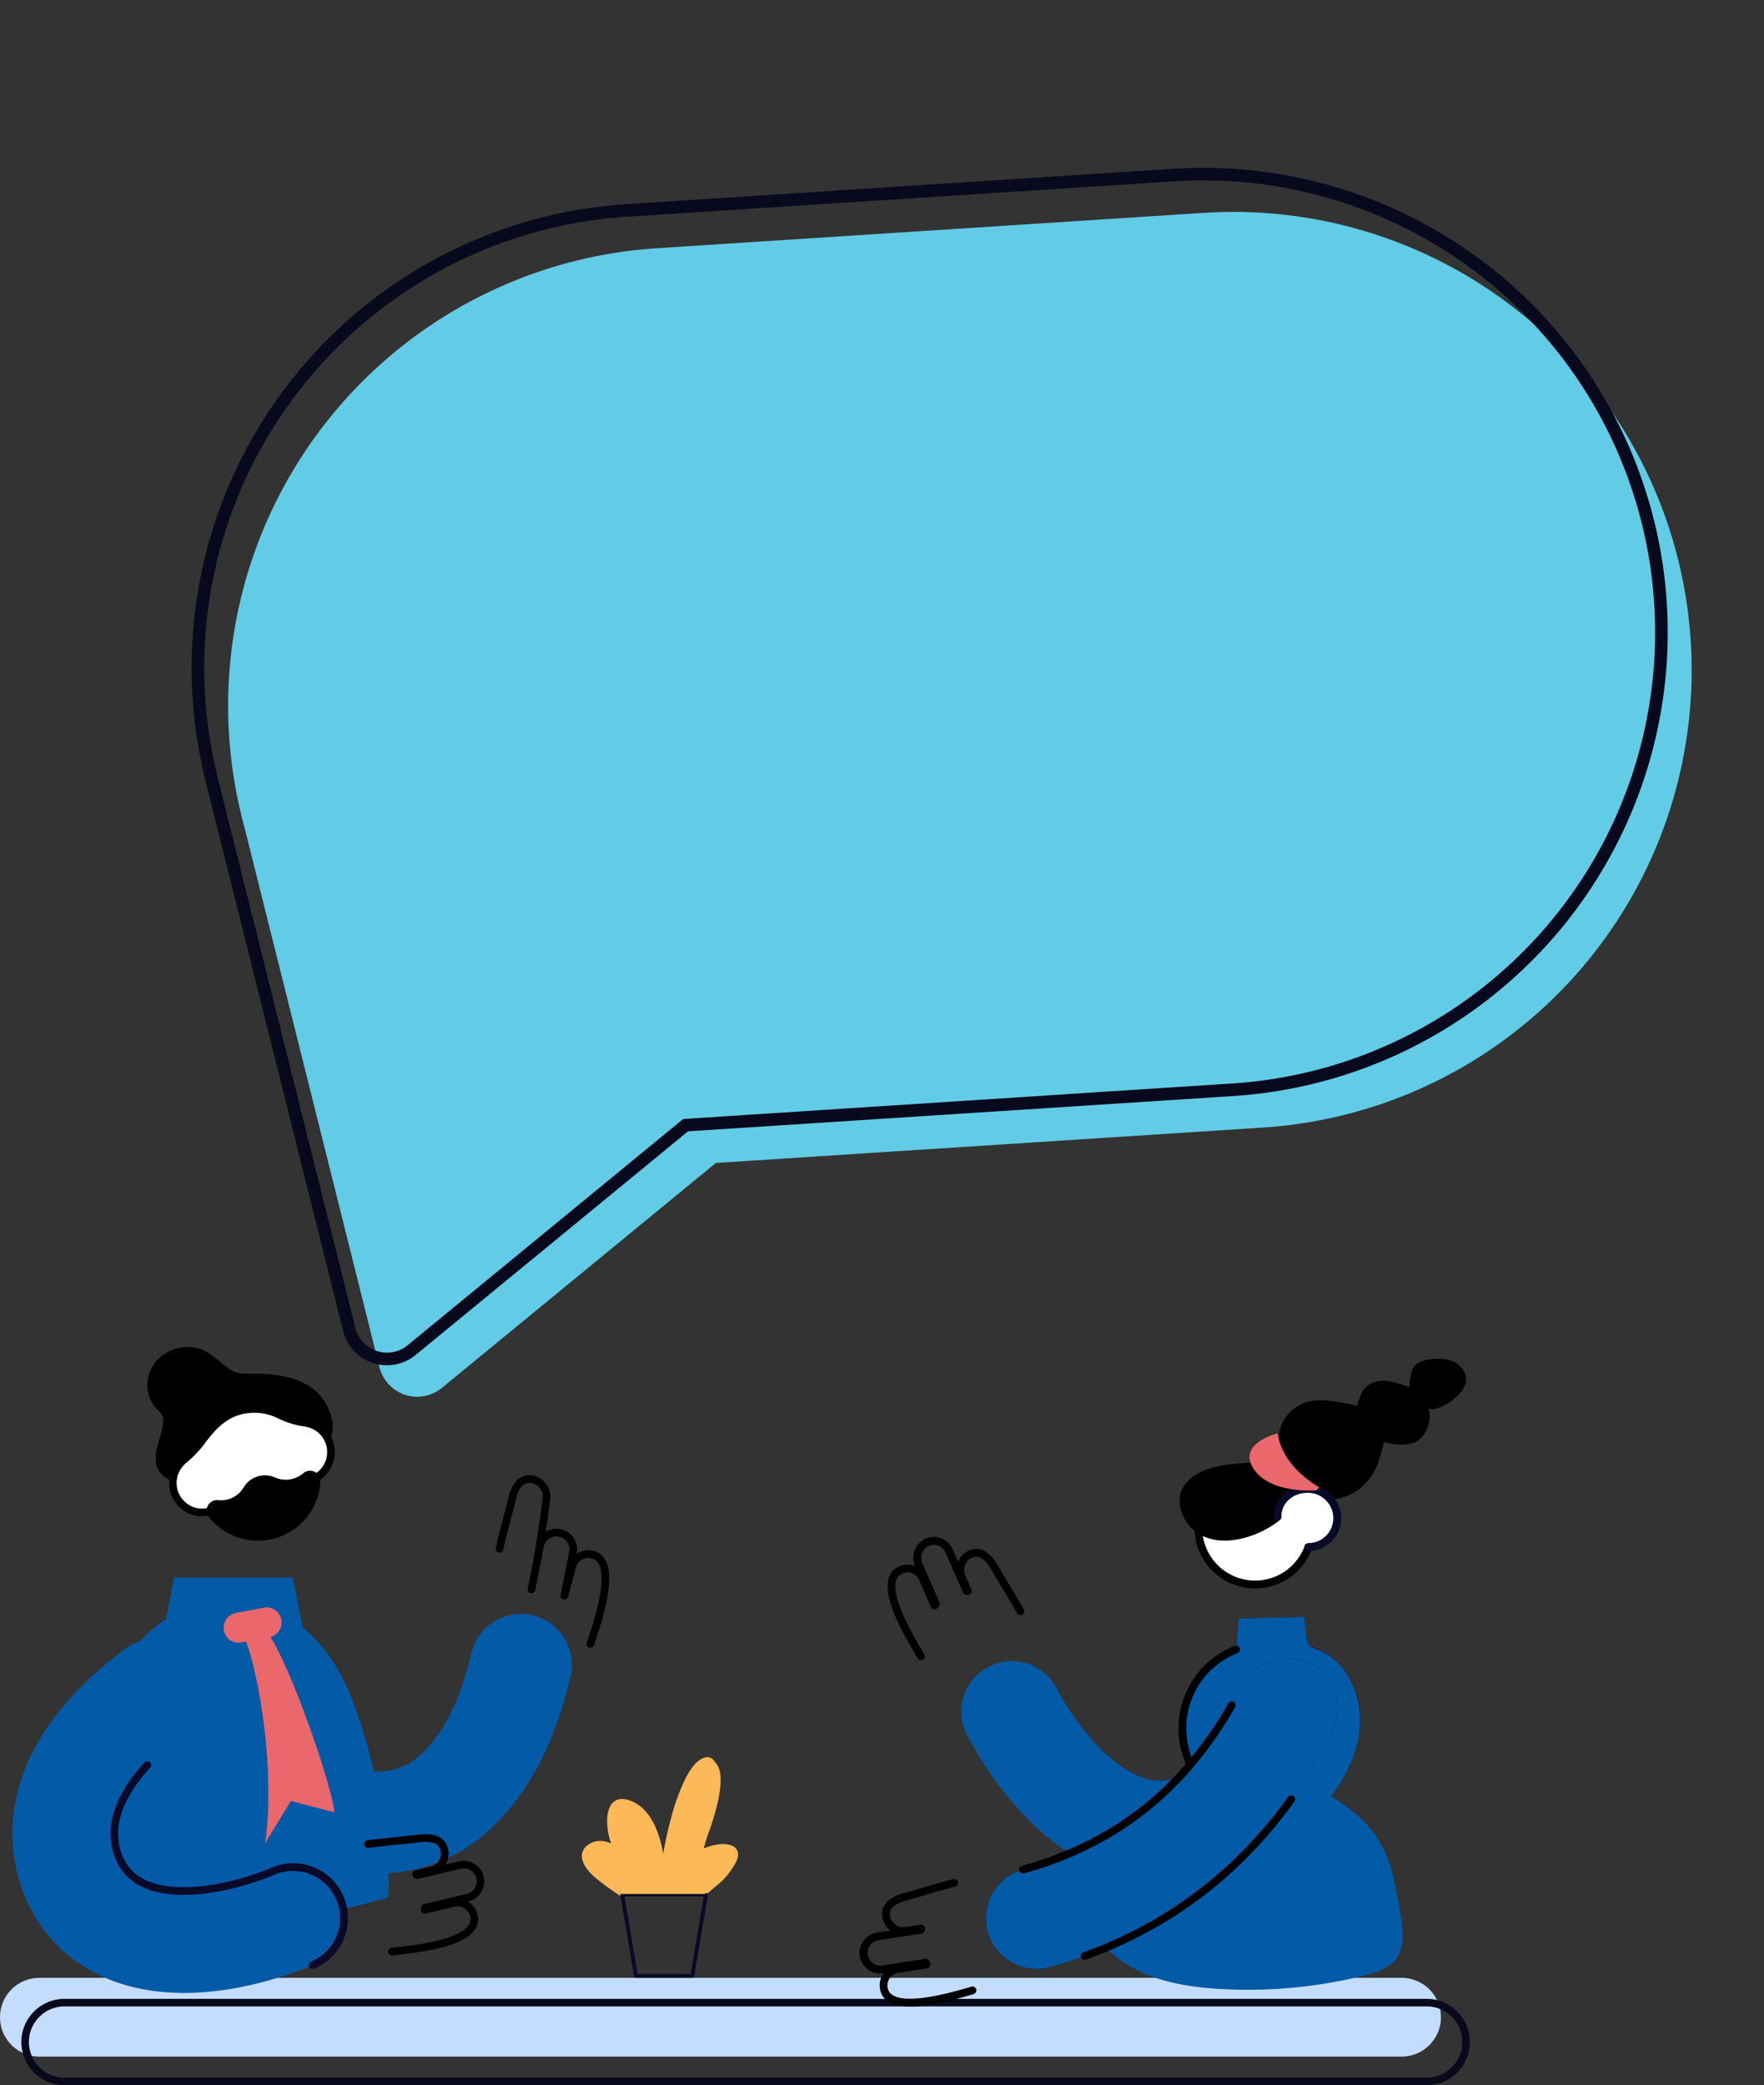 <svg xmlns="http://www.w3.org/2000/svg" width="700.277" height="827.526" viewBox="0 0 700.277 827.526">
  <rect x="0" y="0" width="700.277" height="827.526" fill="#333333" stroke="none"/>
  <g id="Group_3651" data-name="Group 3651" transform="translate(-163 -253.974)">
    <path id="Rectangle_1709" data-name="Rectangle 1709" d="M15.632,0H556.389a15.632,15.632,0,0,1,15.632,15.632v0a15.632,15.632,0,0,1-15.632,15.632H15.632A15.632,15.632,0,0,1,0,15.632v0A15.632,15.632,0,0,1,15.632,0Z" transform="translate(163 1038.891)" fill="#c4ddff"/>
    <path id="Rectangle_1710" data-name="Rectangle 1710" d="M15.632,0H556.389a15.632,15.632,0,0,1,15.632,15.632v0a15.632,15.632,0,0,1-15.632,15.632H15.632A15.632,15.632,0,0,1,0,15.632v0A15.632,15.632,0,0,1,15.632,0Z" transform="translate(172.979 1048.735)" fill="none" stroke="#09091d" stroke-linecap="round" stroke-width="3"/>
    <g id="Group_3618" data-name="Group 3618" transform="translate(167.913 788.54)">
      <g id="Group_3609" data-name="Group 3609" transform="translate(71.363 105.753)">
        <path id="Path_4857" data-name="Path 4857" d="M859.282,905.469a66.175,66.175,0,0,1-62.426-44.444l-10.24-29.461a20.227,20.227,0,1,1,38.212-13.283l10.24,29.462a25.419,25.419,0,0,0,17.6,16.385,24.439,24.439,0,0,0,22.579-4.962c9.482-8.077,16.583-21.962,21.109-41.269a20.228,20.228,0,0,1,39.387,9.233c-6.539,27.894-18.066,49.034-34.262,62.831A65.032,65.032,0,0,1,859.282,905.469Z" transform="translate(-785.489 -802.281)" fill="#035aa7"/>
      </g>
      <path id="Path_4858" data-name="Path 4858" d="M752.336,615.267a14.23,14.23,0,0,1-1.119-12.1c2.861-8.149,12.26-12.113,20.286-9.408,4.881,1.645,8.129,6.108,12.556,8.545,3.187,1.754,7.236,1.1,10.712,1.207,8.336.261,17.879,1.819,23.792,8.266,4.964,5.412,8.512,16.21,1.195,21.272-3.974,2.748-9.612,1.18-13.162-1.547-3.773-2.9-4.909-8.2-9.2-10.571a12.778,12.778,0,0,0-6.362-1.392,20.045,20.045,0,0,0-17.748,11.907c-2.03,4.771-2.516,10.815-6.9,13.584-4.72,2.982-11.357-.133-12.52-5.466-1.006-4.613,1.346-9.493,2.292-13.93a24.855,24.855,0,0,0,.49-3.211c.221-2.779-2.056-4.17-3.565-6.087A12.125,12.125,0,0,1,752.336,615.267Z" transform="translate(-696.746 -592.911)"/>
      <path id="Path_4859" data-name="Path 4859" d="M818.178,910.689q-60.442,17.617-121.125,0c-2.3-.665-.59-29.661-.359-33.176a158.06,158.06,0,0,1,5.346-31.276c7.368-26.925,22.144-53.15,53.721-53.15,25.622,0,41.34,18.236,49.637,40.738a224.943,224.943,0,0,1,9.627,34.959C815.865,873.141,821.537,909.71,818.178,910.689Z" transform="translate(-669.771 -691.979)" fill="#035aa7"/>
      <path id="Path_4860" data-name="Path 4860" d="M766.56,774h47.177l4.822,24.945H761.738Z" transform="translate(-702.371 -682.532)" fill="#035aa7"/>
      <g id="Group_3610" data-name="Group 3610" transform="translate(139.647 193.34)">
        <path id="Path_4861" data-name="Path 4861" d="M931.674,1023.791a1.516,1.516,0,0,1-.153-3.023c7.155-.734,26.161-2.685,30.513-8.821a4.293,4.293,0,0,0,.7-3.671,5.155,5.155,0,0,0-6.2-3.81l-11.449,2.737a1.515,1.515,0,0,1-1.854-1.675c.034-.248.065-.5.088-.746a1.516,1.516,0,0,1,1.157-1.334l16.942-4.05a5.148,5.148,0,1,0-2.394-10.014l-17.042,4.074a1.515,1.515,0,0,1-1.621-.645l-.068-.105c-.062-.1-.125-.192-.189-.287a1.515,1.515,0,0,1,.9-2.331l6.214-1.486.008,0a5.147,5.147,0,0,0,3.114-2.414,5.3,5.3,0,0,0,.692-4c-.759-2.962-3.382-3.937-8.775-3.256-2.023.255-4.458.5-7.035.758-3.865.389-8.246.829-12.815,1.45a1.515,1.515,0,0,1-.409-3c4.621-.629,9.03-1.072,12.921-1.462,2.669-.268,4.974-.5,6.959-.75,2.558-.322,10.343-1.3,12.09,5.51a8.339,8.339,0,0,1-1.012,6.284l5.368-1.283a8.179,8.179,0,0,1,3.8,15.91l-.273.065a8.155,8.155,0,0,1,3.837,5.161,7.262,7.262,0,0,1-1.175,6.128c-4.536,6.4-19.063,8.686-32.675,10.083A1.5,1.5,0,0,1,931.674,1023.791Z" transform="translate(-920.677 -975.685)"/>
      </g>
      <g id="Group_3611" data-name="Group 3611" transform="translate(191.862 50.901)">
        <path id="Path_4862" data-name="Path 4862" d="M1040.728,728a1.518,1.518,0,0,1-1.5-1.75l2.715-17.39s.755-6.119.776-6.294v-.008a5.147,5.147,0,0,0-1.172-3.762,5.3,5.3,0,0,0-3.5-2.048c-3.04-.327-4.871,1.793-6.121,7.082-.47,1.986-1.094,4.355-1.754,6.863-.988,3.754-2.108,8.01-3.125,12.5a1.515,1.515,0,1,1-2.955-.669c1.027-4.546,2.154-8.829,3.149-12.607.684-2.6,1.274-4.84,1.735-6.789.593-2.509,2.415-10.144,9.392-9.4a8.342,8.342,0,0,1,5.556,3.177,8.191,8.191,0,0,1,1.807,6.017h0c-.027.228-.154,1.253-.783,6.35l-2.722,17.438A1.515,1.515,0,0,1,1040.728,728Z" transform="translate(-1024.052 -693.686)"/>
      </g>
      <g id="Group_3612" data-name="Group 3612" transform="translate(204.548 72.12)">
        <path id="Path_4863" data-name="Path 4863" d="M1074.071,782.958a1.517,1.517,0,0,1-1.435-2c2.315-6.81,8.465-24.9,4.7-31.413a4.294,4.294,0,0,0-3.045-2.165,5.149,5.149,0,0,0-6.05,4.051c-.007.033-.014.066-.023.1l-2.862,10.69a1.515,1.515,0,0,1-2.328,1.36l-.041-.025h0l-.025-.016a1.525,1.525,0,0,1-.574-2.051l3.285-16.607a5.148,5.148,0,1,0-10.1-2l-3.4,17.189a1.516,1.516,0,0,1-2.974-.588l3.4-17.189a8.179,8.179,0,1,1,16.047,3.175l-.054.27.152-.1a8.12,8.12,0,0,1,6.138-1.228,7.265,7.265,0,0,1,5.081,3.622c3.922,6.789-.052,20.949-4.456,33.9A1.517,1.517,0,0,1,1074.071,782.958Z" transform="translate(-1049.167 -735.695)"/>
      </g>
      <g id="Group_3613" data-name="Group 3613" transform="translate(0 115.75)">
        <path id="Path_4864" data-name="Path 4864" d="M712.368,962.675c-20.06,0-37.027-6.133-49.249-17.843-15.572-14.92-22.217-37.811-17.343-59.742,4.742-21.335,18.836-40.611,43.089-58.929a20.227,20.227,0,1,1,24.382,32.282c-16.032,12.109-25.447,24.028-27.979,35.425-1.8,8.093.492,16.631,5.839,21.753,4.938,4.731,12.816,6.939,23.413,6.561,10.047-.358,22.169-3.225,33.258-7.865a20.227,20.227,0,0,1,15.616,37.319c-9.057,3.79-27.264,10.256-47.434,10.975C714.753,962.654,713.553,962.675,712.368,962.675Z" transform="translate(-644.204 -822.074)" fill="#035aa7"/>
      </g>
      <g id="Group_3615" data-name="Group 3615" transform="translate(38.946 164.334)">
        <g id="Group_3614" data-name="Group 3614">
          <path id="Path_4865" data-name="Path 4865" d="M801.553,1000.755a1.516,1.516,0,0,1-.586-2.913,18.712,18.712,0,1,0-14.445-34.524c-11.251,4.707-23.566,7.616-33.79,7.981-11.015.391-19.269-1.955-24.514-6.981-5.72-5.48-8.182-14.577-6.27-23.177,1.621-7.293,5.969-14.826,12.924-22.391A1.516,1.516,0,0,1,737.1,920.8c-6.59,7.167-10.693,14.232-12.2,21-1.686,7.588.437,15.568,5.408,20.331,4.632,4.437,12.143,6.5,22.31,6.141,9.872-.352,21.8-3.177,32.727-7.748a21.743,21.743,0,1,1,16.786,40.115A1.514,1.514,0,0,1,801.553,1000.755Z" transform="translate(-721.308 -918.261)" fill="#090928"/>
        </g>
      </g>
      <g id="Group_3617" data-name="Group 3617" transform="translate(62.224 23.078)">
        <g id="Group_3616" data-name="Group 3616">
          <path id="Path_4866" data-name="Path 4866" d="M824.411,647.4a13.964,13.964,0,0,0-1.867-.382,32.26,32.26,0,0,1-9.857-3.093,22.648,22.648,0,0,0-16.756-1.284c-5.339,1.665-9.179,5.436-12.409,9.493-2.776,3.487-5.033,6.658-8.32,9.243a13.938,13.938,0,0,0-2.14,2.1,11.692,11.692,0,0,0,1.056,16.111,11.4,11.4,0,0,0,13.344,1.626,22.734,22.734,0,0,0,37.3-11.387,11.36,11.36,0,0,0,8.078-8.688A11.7,11.7,0,0,0,824.411,647.4Z" transform="translate(-768.852 -640.087)" fill="#fff"/>
          <path id="Path_4867" data-name="Path 4867" d="M801.294,687.091a24.412,24.412,0,0,1-15.515-5.56,12.827,12.827,0,0,1-14.146-2.319,13.282,13.282,0,0,1-1.2-18.187,15.427,15.427,0,0,1,2.372-2.326,41.1,41.1,0,0,0,6.811-7.4c.412-.524.83-1.058,1.261-1.6,2.907-3.653,7.03-8.09,13.143-10a24.142,24.142,0,0,1,17.874,1.369,30.737,30.737,0,0,0,9.391,2.952,15.576,15.576,0,0,1,2.07.423h0a13.142,13.142,0,0,1,9.507,15.51,12.786,12.786,0,0,1-8.311,9.567,24.2,24.2,0,0,1-23.259,17.562ZM786,678.21a1.515,1.515,0,0,1,1.015.39,21.329,21.329,0,0,0,20.535,4.511,21.084,21.084,0,0,0,14.278-15.139,1.516,1.516,0,0,1,1.056-1.091,9.813,9.813,0,0,0,7.009-7.544,10.142,10.142,0,0,0-7.349-11.962h0a12.425,12.425,0,0,0-1.666-.341,33.768,33.768,0,0,1-10.321-3.234,21.127,21.127,0,0,0-15.639-1.2c-5.325,1.661-9.036,5.677-11.674,8.99-.426.535-.839,1.062-1.246,1.581a44,44,0,0,1-7.322,7.909,12.436,12.436,0,0,0-1.906,1.87,10.128,10.128,0,0,0,.914,14.035,9.859,9.859,0,0,0,11.588,1.411A1.516,1.516,0,0,1,786,678.21Z" transform="translate(-767.394 -638.602)"/>
        </g>
      </g>
      <path id="Path_4868" data-name="Path 4868" d="M835.3,691.053l-.262.217a10.64,10.64,0,0,1-11.05,1.491,9.9,9.9,0,0,0-12.485,4.067,10.379,10.379,0,0,1-9.94,4.968l-.167-.016a4.129,4.129,0,0,0-3.6,6.7,24.837,24.837,0,0,0,26.853,8.277h0a24.837,24.837,0,0,0,17.409-22.387A4.118,4.118,0,0,0,835.3,691.053Z" transform="translate(-719.766 -641.003)"/>
      <path id="Path_4869" data-name="Path 4869" d="M828.429,809.332l-11.112,2.113a5.961,5.961,0,0,1-6.969-4.743h0a5.961,5.961,0,0,1,4.742-6.969L826.2,797.62a5.961,5.961,0,0,1,6.969,4.742h0A5.96,5.96,0,0,1,828.429,809.332Z" transform="translate(-726.375 -694.169)" fill="#ea676c"/>
      <path id="Path_4870" data-name="Path 4870" d="M823.269,814.049c3.58.1,14.975,47.164,9.912,83.623l10.2-16.723,17.271,4.489c-.766-11.69-25.309-81.259-31.183-74.055Z" transform="translate(-732.823 -700.774)" fill="#ea676c"/>
    </g>
    <g id="Group_3640" data-name="Group 3640" transform="translate(504.277 793.213)">
      <g id="Group_3621" data-name="Group 3621" transform="translate(11.088 70.732)">
        <g id="Group_3619" data-name="Group 3619">
          <path id="Path_4871" data-name="Path 4871" d="M1457.282,765.341a1.537,1.537,0,0,1-1.319-.744c-7.01-11.621-13.857-24.5-11.49-31.918a7.237,7.237,0,0,1,4.174-4.605,8.091,8.091,0,0,1,6.231-.11l.086.035-.073-.169a8.143,8.143,0,0,1,14.934-6.5l2.148,4.938a8.293,8.293,0,0,1,4.36-4.487c6.472-2.69,10.342,4.083,11.615,6.308.984,1.719,2.174,3.682,3.55,5.954,2.009,3.315,4.287,7.073,6.544,11.109a1.538,1.538,0,0,1-2.685,1.5c-2.231-3.99-4.494-7.723-6.49-11.016-1.33-2.195-2.586-4.267-3.59-6.021-2.664-4.656-4.984-6.147-7.763-4.995a5.217,5.217,0,0,0-2.735,2.912,5.069,5.069,0,0,0-.057,3.877c.044.1,2.53,5.814,2.53,5.814a1.539,1.539,0,0,1-1.348,2.151c-.111,0-.221.012-.332.02l-.127.009a1.543,1.543,0,0,1-1.512-.921L1467,722.56a5.067,5.067,0,0,0-9.292,4.043l6.887,15.832a1.538,1.538,0,0,1-.375,1.751c-.184.168-.362.34-.539.515a1.538,1.538,0,0,1-2.489-.482l-4.655-10.7a5.067,5.067,0,0,0-6.667-2.625,4.223,4.223,0,0,0-2.471,2.719c-2.261,7.087,7.514,23.293,11.194,29.394a1.538,1.538,0,0,1-1.316,2.333Z" transform="translate(-1443.996 -716.439)"/>
        </g>
        <g id="Group_3620" data-name="Group 3620" transform="translate(29.237 49.264)">
          <path id="Path_4872" data-name="Path 4872" d="M1579.982,900.085c-16.273,0-32.525-6.809-47.267-19.862-14.978-13.26-24.832-29.68-29.372-38.287a20.048,20.048,0,1,1,35.464-18.709c9.753,18.487,27.226,37.87,42.532,36.71,7.318-.549,14.452-5.637,18.177-12.961a36.422,36.422,0,0,0,3.1-9.023,20.049,20.049,0,0,1,39.242,8.238,76.432,76.432,0,0,1-6.6,18.957c-10.091,19.849-29.6,33.174-50.916,34.774Q1582.164,900.086,1579.982,900.085Z" transform="translate(-1501.023 -812.529)" fill="#035aa7"/>
        </g>
      </g>
      <path id="Path_4873" data-name="Path 4873" d="M1669.073,791.753q.6-.254,1.2-.492l1.08-12.37,25.946-.591,1.447,10.851c.11.77,3.061,1.4,3.726,1.7,9.583,4.339,16.439,14.857,17.189,25.267.534,7.422-1.5,14.841-4.567,21.542a68.962,68.962,0,0,1-6.9,11.717c-.406.608,6.368,10.579,7.018,11.77a123.742,123.742,0,0,1,6.7,14.155c3.571,9.135,6.135,19.167,4.2,28.984-.375,1.9-2.056,12.66-4.584,13.2-50.426,10.688-86.8,11.677-96.978-7.572,0,0,23.659-52.326,27.875-70.569.191-.826-.307-2.557-1.125-4.624A33.427,33.427,0,0,1,1669.073,791.753Z" transform="translate(-1520.895 -675.852)" fill="#090928"/>
      <g id="Group_3622" data-name="Group 3622" transform="translate(97.038 102.446)">
        <path id="Path_4874" data-name="Path 4874" d="M1662.776,791.745q.619-.268,1.249-.509.517-6.173,1.034-12.347l25.95-.591q.557,4.348,1.115,8.7a4.975,4.975,0,0,0,.668,2.26,5.593,5.593,0,0,0,2.854,1.676c10.711,3.94,17.315,15.588,17.637,27s-4.7,22.41-11.51,31.564c5.188,3.443,10.426,6.955,14.57,11.6,6.574,7.374,9.757,16.907,11.369,26.5,1.126,6.7,3.012,13.636,2.177,20.479-1.063,8.7-8.664,11-16.272,12.852A190.96,190.96,0,0,1,1658.574,926c-16.188-.856-32.977-3.95-45.23-15.406-.868-.811-1.768-1.809-1.7-2.995a4.3,4.3,0,0,1,.823-1.972,457.15,457.15,0,0,0,31.8-59.857,16.384,16.384,0,0,0,1.777-6.2c.039-2.435-.98-4.741-1.731-7.057a33.225,33.225,0,0,1,18.466-40.771Z" transform="translate(-1611.64 -778.298)" fill="#035aa7"/>
      </g>
      <g id="Group_3625" data-name="Group 3625" transform="translate(125.108 35.174)">
        <g id="Group_3623" data-name="Group 3623" transform="translate(7.794 7.795)">
          <path id="Path_4875" data-name="Path 4875" d="M1705.654,710.425a24.069,24.069,0,0,1-.571-48.13h0a24.069,24.069,0,0,1,1.159,48.124C1706.045,710.423,1705.849,710.425,1705.654,710.425Zm-.5-45.055a20.991,20.991,0,1,0,14.988,5.789,21.016,21.016,0,0,0-14.988-5.789Zm-.037-1.538h0Z" transform="translate(-1681.593 -662.288)" fill="#090928"/>
        </g>
        <g id="Group_3624" data-name="Group 3624" transform="translate(0 0)">
          <circle id="Ellipse_139" data-name="Ellipse 139" cx="22.531" cy="22.531" r="22.531" transform="translate(0 31.863) rotate(-45)" fill="#fff"/>
          <path id="Path_4876" data-name="Path 4876" d="M1705.654,710.425a24.069,24.069,0,0,1-.571-48.13h0a24.069,24.069,0,0,1,1.159,48.124C1706.045,710.423,1705.849,710.425,1705.654,710.425Zm-.5-45.055a20.991,20.991,0,1,0,14.988,5.789,21.016,21.016,0,0,0-14.988-5.789Zm-.037-1.538h0Z" transform="translate(-1673.799 -654.493)"/>
        </g>
      </g>
      <path id="Path_4877" data-name="Path 4877" d="M1718.189,641.032c7.254,8.807,1.18,22.576-5.77,29.657-8.514,8.676-27.328,15.348-37.4,5.641-4.463-4.3-6.852-11.807-3-17.21,3.154-4.419,8.92-6.669,14.072-7.648,8.24-1.567,17.168-.767,24.886-4.522a21.007,21.007,0,0,0,5.281-3.642C1716.4,643.177,1718.368,641.249,1718.189,641.032Z" transform="translate(-1543.083 -608.961)"/>
      <path id="Path_4878" data-name="Path 4878" d="M1759.247,595.237a32.13,32.13,0,0,1,9.706.225c.615.077,8.74,1.312,8.507,2.013,0,0,1.42-4.229,2.012-5.531,1.367-3.009,4.829-4.618,8.131-4.739s8.1,1.594,11.222,2.673c-1.247-.431.445-6.659.91-7.523,2.211-4.1,10.264-4.366,14.187-3.427,3.518.841,6.787,3.725,6.957,7.338.121,2.564-1.305,4.758-3.011,6.539a21.026,21.026,0,0,1-6.434,4.54c-1.069.476-4.836,2.154-5.6.5,1.944,4.208-.678,11.6-4.87,13.581-3.7,1.748-9.034,1.19-12.817.049.5.151-2.25,8.506-2.575,9.3-4.015,9.84-14.45,16.031-24.944,12.512-11.387-3.818-18.141-19.221-12.313-29.977a16.3,16.3,0,0,1,8.062-7.246A14.389,14.389,0,0,1,1759.247,595.237Z" transform="translate(-1580.164 -578.478)"/>
      <g id="Group_3628" data-name="Group 3628" transform="translate(164.358 50.102)">
        <g id="Group_3626" data-name="Group 3626">
          <path id="Path_4879" data-name="Path 4879" d="M1756.759,702.323a1.538,1.538,0,0,1-.036-3.076,9.89,9.89,0,0,0,9.883-10.1,10.115,10.115,0,0,0-10.35-9.863c-5.959.143-10.357,4.232-10.23,9.51a1.538,1.538,0,0,1-1.5,1.575,1.554,1.554,0,0,1-1.574-1.5c-.166-6.916,5.645-12.477,13.231-12.66a13.189,13.189,0,0,1,13.5,12.864,12.933,12.933,0,0,1-12.884,13.254Z" transform="translate(-1742.947 -676.201)" fill="#090928"/>
        </g>
        <g id="Group_3627" data-name="Group 3627">
          <path id="Path_4880" data-name="Path 4880" d="M1758.221,702.248A11.451,11.451,0,0,0,1769.6,690.57a11.648,11.648,0,0,0-11.924-11.364c-6.431.155-11.885,4.655-11.73,11.085" transform="translate(-1744.409 -677.663)" fill="#fff"/>
          <path id="Path_4881" data-name="Path 4881" d="M1756.759,702.323a1.538,1.538,0,0,1-.036-3.076,9.89,9.89,0,0,0,9.883-10.1,10.115,10.115,0,0,0-10.35-9.863c-5.959.143-10.357,4.232-10.23,9.51a1.538,1.538,0,0,1-1.5,1.575,1.554,1.554,0,0,1-1.574-1.5c-.166-6.916,5.645-12.477,13.231-12.66a13.189,13.189,0,0,1,13.5,12.864,12.933,12.933,0,0,1-12.884,13.254Z" transform="translate(-1742.947 -676.201)" fill="#090928"/>
        </g>
      </g>
      <g id="Group_3630" data-name="Group 3630" transform="translate(101.963 113.869)">
        <g id="Group_3629" data-name="Group 3629">
          <path id="Path_4882" data-name="Path 4882" d="M1622.782,909.168a1.539,1.539,0,0,1-1.362-2.25c.24-.461,24.066-46.2,26.349-51.965,2.006-5.068,1.831-5.467,1.248-6.79l-.1-.231c-.121-.278-.235-.609-.356-.959-.093-.27-.193-.559-.3-.83a35.092,35.092,0,0,1,18.6-44.948q.616-.262,1.239-.509a1.538,1.538,0,0,1,1.13,2.861q-.584.23-1.161.477a32,32,0,0,0-16.943,40.986c.124.313.239.646.347.958.1.292.2.568.27.736l.1.22c1.033,2.349,1.046,3.476-1.2,9.161-2.341,5.911-25.5,50.365-26.482,52.255A1.538,1.538,0,0,1,1622.782,909.168Z" transform="translate(-1621.245 -800.579)"/>
        </g>
      </g>
      <path id="Path_4883" data-name="Path 4883" d="M1735.386,636.2h0s-16.258,3.952-9.5,14.131,25,8.454,25,8.454l1.013-1.154C1743.853,652.847,1736.741,645.463,1735.386,636.2Z" transform="translate(-1569.473 -606.607)" fill="#ea676c"/>
      <g id="Group_3639" data-name="Group 3639" transform="translate(0 118.772)">
        <g id="Group_3631" data-name="Group 3631" transform="translate(50.107)">
          <path id="Path_4884" data-name="Path 4884" d="M1540.144,933.47a20.051,20.051,0,0,1-5.326-39.378c39.012-10.774,67.5-34.659,87.095-73.018a20.049,20.049,0,1,1,35.709,18.24c-24.647,48.253-62.373,79.687-112.129,93.428A20.074,20.074,0,0,1,1540.144,933.47Z" transform="translate(-1520.102 -810.141)" fill="#090928"/>
        </g>
        <g id="Group_3632" data-name="Group 3632" transform="translate(50.107)">
          <path id="Path_4885" data-name="Path 4885" d="M1540.144,933.47a20.051,20.051,0,0,1-5.326-39.378c39.012-10.774,67.5-34.659,87.095-73.018a20.049,20.049,0,1,1,35.709,18.24c-24.647,48.253-62.373,79.687-112.129,93.428A20.074,20.074,0,0,1,1540.144,933.47Z" transform="translate(-1520.102 -810.141)" fill="#035aa7"/>
        </g>
        <g id="Group_3637" data-name="Group 3637" transform="translate(63.286 17.192)">
          <g id="Group_3633" data-name="Group 3633" transform="translate(43.236 37.306)">
            <path id="Path_4886" data-name="Path 4886" d="M1631.677,973.726a1.539,1.539,0,0,1-.684-2.917c24.826-12.3,45.92-30.38,62.7-53.729a1.538,1.538,0,1,1,2.5,1.795c-17.073,23.762-38.548,42.163-63.829,54.691A1.53,1.53,0,0,1,1631.677,973.726Z" transform="translate(-1630.138 -916.439)"/>
          </g>
          <g id="Group_3634" data-name="Group 3634" transform="translate(24.496 91.516)">
            <path id="Path_4887" data-name="Path 4887" d="M1595.125,1033.223a1.539,1.539,0,0,1-.521-2.986,177.03,177.03,0,0,0,18.577-7.9,1.538,1.538,0,0,1,1.366,2.757,180.071,180.071,0,0,1-18.9,8.039A1.527,1.527,0,0,1,1595.125,1033.223Z" transform="translate(-1593.586 -1022.175)"/>
          </g>
          <g id="Group_3635" data-name="Group 3635" transform="translate(0 58.206)">
            <path id="Path_4888" data-name="Path 4888" d="M1547.344,967.3a1.538,1.538,0,0,1-.408-3.021,145.616,145.616,0,0,0,19.648-6.939,1.538,1.538,0,1,1,1.235,2.817,148.58,148.58,0,0,1-20.065,7.087A1.516,1.516,0,0,1,1547.344,967.3Z" transform="translate(-1545.807 -957.205)"/>
          </g>
          <g id="Group_3636" data-name="Group 3636" transform="translate(19.856)">
            <path id="Path_4889" data-name="Path 4889" d="M1586.076,904.958a1.538,1.538,0,0,1-.619-2.947c26.34-11.553,46.719-30.382,62.3-57.563a1.538,1.538,0,1,1,2.669,1.53c-15.922,27.773-36.769,47.023-63.734,58.849A1.534,1.534,0,0,1,1586.076,904.958Z" transform="translate(-1584.536 -843.675)"/>
          </g>
        </g>
        <g id="Group_3638" data-name="Group 3638" transform="translate(0 87.677)">
          <path id="Path_4890" data-name="Path 4890" d="M1442.41,1031.765c-3.485,0-6.46-.56-8.615-1.93a7.233,7.233,0,0,1-3.391-5.208,8.119,8.119,0,0,1,1.539-6.13l-.187.029a8.143,8.143,0,1,1-2.484-16.095l5.322-.821a8.29,8.29,0,0,1-3.23-5.359c-.955-6.938,6.578-8.962,9.054-9.628,1.914-.514,4.115-1.165,6.663-1.919,3.717-1.1,7.93-2.346,12.407-3.5a1.538,1.538,0,1,1,.769,2.979c-4.425,1.142-8.611,2.38-12.3,3.473-2.46.728-4.786,1.416-6.737,1.941-5.18,1.392-7.215,3.258-6.8,6.237a5.218,5.218,0,0,0,2.12,3.386,5.067,5.067,0,0,0,3.734,1.041l6.267-.968a1.538,1.538,0,0,1,1.737,1.85c-.023.107-.043.214-.064.322l-.024.13a1.539,1.539,0,0,1-1.276,1.228l-17.164,2.65a5.067,5.067,0,0,0,1.546,10.014l17.063-2.635a1.543,1.543,0,0,1,1.6.81c.114.22.236.436.359.65a1.538,1.538,0,0,1-1.1,2.286l-11.531,1.78a5.073,5.073,0,0,0-4.234,5.781,4.222,4.222,0,0,0,2,3.081c6.28,3.989,24.438-1.341,31.275-3.348a1.538,1.538,0,0,1,.866,2.952C1458.834,1029.412,1449.551,1031.765,1442.41,1031.765Z" transform="translate(-1422.369 -981.154)"/>
        </g>
      </g>
    </g>
    <path id="Path_4891" data-name="Path 4891" d="M1128.864,651.866A181.832,181.832,0,0,1,1262.391,432.1l211.423-51.608A181.834,181.834,0,0,1,1693.58,514.021h0a181.834,181.834,0,0,1-133.528,219.766L1348.63,785.4,1257.067,892.21a15.42,15.42,0,0,1-25.788-3.747l-90.456-202.57h0a182.6,182.6,0,0,1-11.96-34.025Z" transform="matrix(0.985, 0.174, -0.174, 0.985, -744.56, -292.78)" fill="#62cce6"/>
    <g id="Group_3650" data-name="Group 3650" transform="translate(-556.576 -88.582)">
      <g id="Group_3648" data-name="Group 3648" transform="translate(950.565 1039.934)">
        <path id="Path_4895" data-name="Path 4895" d="M998.589,1095.267H966.56a.768.768,0,0,1-.422-.127,109.107,109.107,0,0,1-9.987-7.209c-1.718-1.431-5.7-5.165-5.583-8.938a5.515,5.515,0,0,1,2.526-4.348,8.13,8.13,0,0,1,5.3-1.48,11.161,11.161,0,0,1,3.837,1.017c-1.67-4.147-2.851-12.545.513-16.108,1.171-1.24,3.409-2.38,7.427-.77,4.981,2,8.712,6.8,11.088,14.28a50.712,50.712,0,0,1,1.6,6.657,142.012,142.012,0,0,1,3.364-15.053,81.816,81.816,0,0,1,5.394-14.662c1.331-2.67,4.067-7.308,7.437-8.365a3.381,3.381,0,0,1,3.406.506c2.022,1.734,2.408,6.506,1.179,14.587-.734,4.843-1.865,9.593-2.408,11.875-.105.441-.189.792-.243,1.034-.623,2.77-1.3,5.446-2.03,7.976a23.073,23.073,0,0,1,5.2-1.549,12.875,12.875,0,0,1,3.94-.1,8.169,8.169,0,0,1,1.89.493,3.771,3.771,0,0,1,2.5,2.622c.5,2.1-.834,4.948-3.954,8.476a75.707,75.707,0,0,1-9.465,9.018A.768.768,0,0,1,998.589,1095.267Zm-31.8-1.534h31.53a74.282,74.282,0,0,0,9.063-8.667c2.653-3,3.969-5.591,3.61-7.106a2.305,2.305,0,0,0-1.577-1.552,6.615,6.615,0,0,0-1.536-.4,11.337,11.337,0,0,0-3.465.092,22.158,22.158,0,0,0-6.327,2.135.767.767,0,0,1-1.082-.906c.9-2.968,1.733-6.166,2.484-9.507.056-.247.141-.6.248-1.052.539-2.262,1.66-6.97,2.384-11.75,1.477-9.718.22-12.437-.661-13.193a1.934,1.934,0,0,0-1.948-.206c-2.934.921-5.54,5.612-6.524,7.586a80.386,80.386,0,0,0-5.29,14.394A140.714,140.714,0,0,0,983.562,1084a.767.767,0,0,1-1.525-.034,54.494,54.494,0,0,0-2.244-11.913c-2.231-7.022-5.662-11.5-10.2-13.321-2.582-1.035-4.513-.9-5.74.4-2.909,3.082-1.627,11.5.041,15.05.242.513.486,1.007.723,1.465a.767.767,0,0,1-1.1,1,11.2,11.2,0,0,0-5.242-1.945,6.662,6.662,0,0,0-4.283,1.188,4.01,4.01,0,0,0-1.9,3.157c-.1,3.185,3.826,6.708,5.032,7.712A106.281,106.281,0,0,0,966.79,1093.733Z" transform="translate(-950.565 -1039.934)" fill="#fdb958"/>
      </g>
      <g id="Group_3649" data-name="Group 3649" transform="translate(965.832 1093.733)">
        <path id="Path_4896" data-name="Path 4896" d="M1038.849,1284.118h-22.362a.767.767,0,0,1-.756-.639l-5.436-32.207a.767.767,0,0,1,.756-.895h15.66a.774.774,0,0,0,.319,0h17.255a.767.767,0,0,1,.756.895l-5.436,32.207A.766.766,0,0,1,1038.849,1284.118Zm-21.713-1.534H1038.2l5.177-30.673H1027.03a.763.763,0,0,0-.319,0h-14.753Z" transform="translate(-1010.284 -1250.377)" fill="#090928"/>
      </g>
    </g>
    <path id="Path_4897" data-name="Path 4897" d="M1128.864,651.866A181.832,181.832,0,0,1,1262.391,432.1l211.423-51.608A181.834,181.834,0,0,1,1693.58,514.021h0a181.834,181.834,0,0,1-133.528,219.766L1348.63,785.4,1257.067,892.21a15.42,15.42,0,0,1-25.788-3.747l-90.456-202.57h0a182.6,182.6,0,0,1-11.96-34.025Z" transform="matrix(0.985, 0.174, -0.174, 0.985, -756.56, -307.78)" fill="none" stroke="#09091d" stroke-width="5"/>
    <path id="Path_5716" data-name="Path 5716" d="M-6846.577-9643.384s-16.345-8.63-14.384-16.476,12.191-2.182,12.191-2.182-5.774-17.4,2.192-18c7.784-.59,16.22,12.743,16.708,24.993,0-.006.01.556.01.556s6.539-44.812,18.407-42.3-3.319,36.935-3.319,36.935,14.912-6.834,14.006,1.615-12.573,14.86-12.573,14.86Z" transform="translate(7256 10649)" fill="#fdb958"/>
  </g>
</svg>
